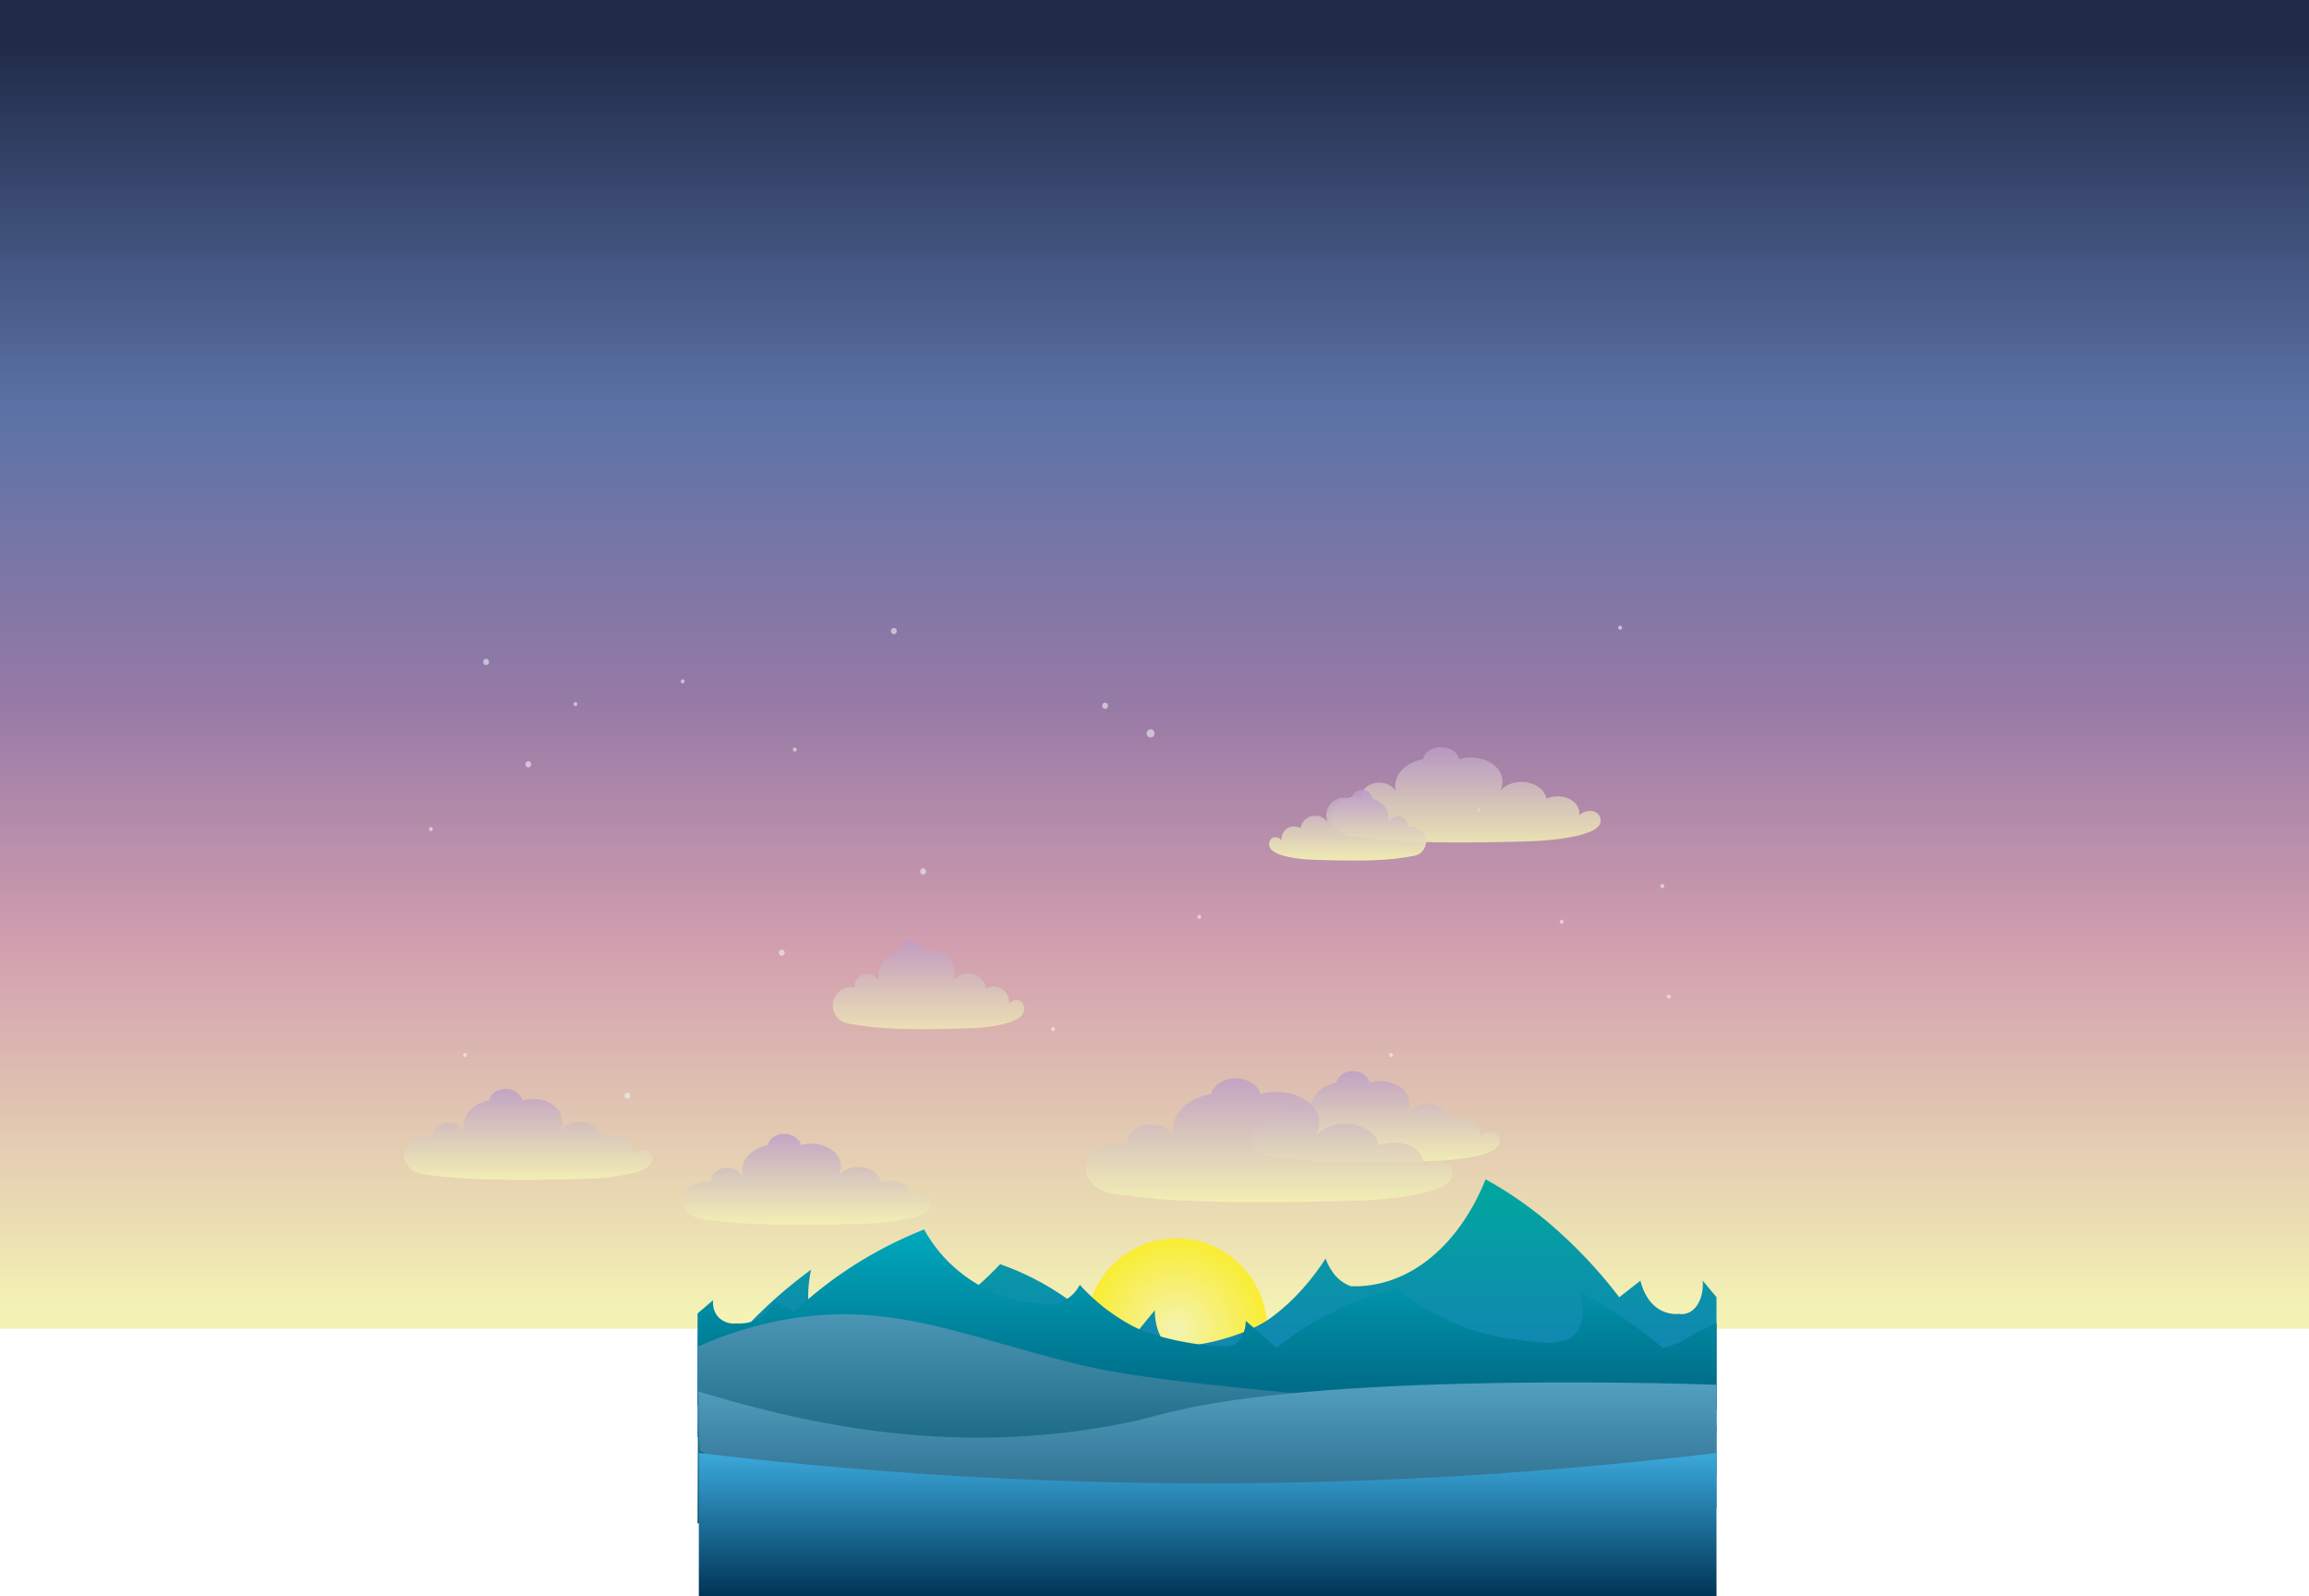 <svg xmlns="http://www.w3.org/2000/svg" xmlns:xlink="http://www.w3.org/1999/xlink" width="1451" height="1003.1" viewBox="0 0 1451 1003.1">
  <defs>
    <linearGradient id="linear-gradient" x1="0.5" x2="0.5" y2="1" gradientUnits="objectBoundingBox">
      <stop offset="0.028" stop-color="#202b48"/>
      <stop offset="0.305" stop-color="#5b72a6"/>
      <stop offset="0.531" stop-color="#977aa6"/>
      <stop offset="0.71" stop-color="#d19eaf"/>
      <stop offset="0.995" stop-color="#f4f3b4"/>
    </linearGradient>
    <radialGradient id="radial-gradient" cx="0.5" cy="0.5" r="0.5" gradientUnits="objectBoundingBox">
      <stop offset="0.01" stop-color="#f4f3b0"/>
      <stop offset="1" stop-color="#f9ed32"/>
    </radialGradient>
    <linearGradient id="linear-gradient-2" x1="0.5" x2="0.5" y2="1" gradientUnits="objectBoundingBox">
      <stop offset="0" stop-color="#ba9bc9"/>
      <stop offset="0.995" stop-color="#f4f3b4"/>
    </linearGradient>
    <linearGradient id="linear-gradient-3" x1="0.5" y1="-0.001" x2="0.5" y2="0.999" xlink:href="#linear-gradient-2"/>
    <linearGradient id="linear-gradient-4" x1="-1.462" y1="0.001" x2="-1.462" y2="1" xlink:href="#linear-gradient-2"/>
    <linearGradient id="linear-gradient-5" x1="0.5" y1="0.002" x2="0.5" y2="1.003" xlink:href="#linear-gradient-2"/>
    <linearGradient id="linear-gradient-6" x1="0.5" y1="0.001" x2="0.5" y2="1.002" xlink:href="#linear-gradient-2"/>
    <linearGradient id="linear-gradient-7" x1="0.5" y1="0.002" x2="0.5" y2="1.003" xlink:href="#linear-gradient-2"/>
    <linearGradient id="linear-gradient-8" x1="0.5" y1="0" x2="0.5" y2="0.998" xlink:href="#linear-gradient-2"/>
    <linearGradient id="linear-gradient-9" x1="0.505" x2="0.505" y2="1" gradientUnits="objectBoundingBox">
      <stop offset="0.01" stop-color="#00a79d"/>
      <stop offset="1" stop-color="#1b75bc"/>
    </linearGradient>
    <linearGradient id="linear-gradient-10" x1="0.5" x2="0.5" y2="1" gradientUnits="objectBoundingBox">
      <stop offset="0" stop-color="#00a9bd"/>
      <stop offset="1" stop-color="#006582"/>
    </linearGradient>
    <linearGradient id="linear-gradient-11" x1="0.5" x2="0.5" y2="0.999" gradientUnits="objectBoundingBox">
      <stop offset="0" stop-color="#509ab9"/>
      <stop offset="1" stop-color="#004f68"/>
    </linearGradient>
    <linearGradient id="linear-gradient-12" x1="0.5" x2="0.5" y2="1" gradientUnits="objectBoundingBox">
      <stop offset="0" stop-color="#56a4c4"/>
      <stop offset="1" stop-color="#003151"/>
    </linearGradient>
    <linearGradient id="linear-gradient-13" x1="0.5" x2="0.5" y2="1" gradientUnits="objectBoundingBox">
      <stop offset="0" stop-color="#3ba9dc"/>
      <stop offset="1" stop-color="#003455"/>
    </linearGradient>
  </defs>
  <g id="landscape-1844226" transform="translate(253.398 378.171)">
    <rect id="Rectangle_5" data-name="Rectangle 5" width="1451" height="835" transform="translate(-253.398 -378.171)" fill="url(#linear-gradient)"/>
    <g id="Group_2" data-name="Group 2" transform="translate(16.131 15.008)" opacity="0.59">
      <path id="Path_33" data-name="Path 33" d="M302.038,19.98c2.45,0,2.45-3.88,0-3.88S299.587,19.98,302.038,19.98Z" transform="translate(-9.839 -14.671)" fill="#f1f2f2"/>
      <path id="Path_34" data-name="Path 34" d="M460.05,83.6c3.267,0,3.267-5.1,0-5.1S456.783,83.6,460.05,83.6Z" transform="translate(-6.54 -13.363)" fill="#f1f2f2"/>
      <path id="Path_35" data-name="Path 35" d="M172.025,50.252a1.277,1.277,0,0,0,0-2.552A1.277,1.277,0,0,0,172.025,50.252Z" transform="translate(-12.551 -14.008)" fill="#f1f2f2"/>
      <path id="Path_36" data-name="Path 36" d="M241.025,92.252a1.277,1.277,0,0,0,0-2.552A1.277,1.277,0,0,0,241.025,92.252Z" transform="translate(-11.105 -13.128)" fill="#f1f2f2"/>
      <path id="Path_37" data-name="Path 37" d="M400.025,264.252a1.277,1.277,0,0,0,0-2.552A1.277,1.277,0,0,0,400.025,264.252Z" transform="translate(-7.772 -9.523)" fill="#f1f2f2"/>
      <path id="Path_38" data-name="Path 38" d="M490.025,195.252a1.277,1.277,0,0,0,0-2.552A1.277,1.277,0,0,0,490.025,195.252Z" transform="translate(-5.886 -10.969)" fill="#f1f2f2"/>
      <path id="Path_39" data-name="Path 39" d="M608.025,280.252a1.277,1.277,0,0,0,0-2.552A1.277,1.277,0,0,0,608.025,280.252Z" transform="translate(-3.413 -9.188)" fill="#f1f2f2"/>
      <path id="Path_40" data-name="Path 40" d="M713.025,198.252a1.277,1.277,0,0,0,0-2.552A1.277,1.277,0,0,0,713.025,198.252Z" transform="translate(-1.212 -10.906)" fill="#f1f2f2"/>
      <path id="Path_41" data-name="Path 41" d="M775.025,176.252a1.277,1.277,0,0,0,0-2.552A1.277,1.277,0,0,0,775.025,176.252Z" transform="translate(0.087 -11.367)" fill="#f1f2f2"/>
      <path id="Path_42" data-name="Path 42" d="M779.025,244.252a1.277,1.277,0,0,0,0-2.552A1.277,1.277,0,0,0,779.025,244.252Z" transform="translate(0.171 -9.942)" fill="#f1f2f2"/>
      <path id="Path_43" data-name="Path 43" d="M662.025,129.252a1.277,1.277,0,0,0,0-2.552A1.277,1.277,0,0,0,662.025,129.252Z" transform="translate(-2.281 -12.353)" fill="#f1f2f2"/>
      <path id="Path_44" data-name="Path 44" d="M749.025,17.252a1.277,1.277,0,0,0,0-2.552A1.277,1.277,0,0,0,749.025,17.252Z" transform="translate(-0.458 -14.7)" fill="#f1f2f2"/>
      <path id="Path_45" data-name="Path 45" d="M38.025,280.252a1.277,1.277,0,0,0,0-2.552A1.277,1.277,0,0,0,38.025,280.252Z" transform="translate(-15.36 -9.188)" fill="#f1f2f2"/>
      <path id="Path_46" data-name="Path 46" d="M17.025,141.252a1.277,1.277,0,0,0,0-2.552A1.277,1.277,0,0,0,17.025,141.252Z" transform="translate(-15.8 -12.101)" fill="#f1f2f2"/>
      <path id="Path_47" data-name="Path 47" d="M106.025,64.252a1.277,1.277,0,0,0,0-2.552A1.277,1.277,0,0,0,106.025,64.252Z" transform="translate(-13.935 -13.715)" fill="#f1f2f2"/>
      <path id="Path_48" data-name="Path 48" d="M51.038,38.98c2.45,0,2.45-3.88,0-3.88S48.587,38.98,51.038,38.98Z" transform="translate(-15.1 -14.272)" fill="#f1f2f2"/>
      <path id="Path_49" data-name="Path 49" d="M77.038,101.98c2.45,0,2.45-3.88,0-3.88S74.587,101.98,77.038,101.98Z" transform="translate(-14.555 -12.952)" fill="#f1f2f2"/>
      <path id="Path_50" data-name="Path 50" d="M432.038,65.98c2.45,0,2.45-3.88,0-3.88S429.587,65.98,432.038,65.98Z" transform="translate(-7.114 -13.707)" fill="#f1f2f2"/>
      <path id="Path_51" data-name="Path 51" d="M320.038,167.98c2.45,0,2.45-3.88,0-3.88S317.587,167.98,320.038,167.98Z" transform="translate(-9.462 -11.569)" fill="#f1f2f2"/>
      <path id="Path_52" data-name="Path 52" d="M138.038,305.98c2.45,0,2.45-3.88,0-3.88S135.587,305.98,138.038,305.98Z" transform="translate(-13.276 -8.676)" fill="#f1f2f2"/>
      <path id="Path_53" data-name="Path 53" d="M233.038,217.98c2.45,0,2.45-3.88,0-3.88S230.587,217.98,233.038,217.98Z" transform="translate(-11.285 -10.521)" fill="#f1f2f2"/>
    </g>
    <circle id="Ellipse_1" data-name="Ellipse 1" cx="56.867" cy="56.867" r="56.867" transform="translate(429.068 400.053)" fill="url(#radial-gradient)"/>
    <path id="Path_54" data-name="Path 54" d="M61.259,162.681A11.543,11.543,0,0,1,66,140.089a7.81,7.81,0,0,1,15.159-3.28A16.242,16.242,0,0,1,93.326,117.86a8.181,8.181,0,0,1,16.179,0,14.078,14.078,0,0,1,18.074,18.767,11.239,11.239,0,0,1,20.771,4.191c.219-.109,5.1-2.769,9.839,0a9.953,9.953,0,0,1,4.737,9.839c1.786-2.441,4.81-3.243,6.924-2.186,2.15,1.093,3.061,4.482,2.405,6.851-2.624,9.183-30.464,10.276-30.464,10.276s-17.637.838-36.076.729c-17.418-.109-26.127-1.02-29.881-1.458C69.823,164.175,64.794,163.337,61.259,162.681Z" transform="translate(217.719 102.205)" opacity="0.68" fill="url(#linear-gradient-2)"/>
    <path id="Path_55" data-name="Path 55" d="M568.772,85.917c-8.586-1.5-14.021-8.034-12.445-14.493,1.654-6.7,10.24-11.185,19.141-9.925-.473-4.254,3.308-8.192,8.743-9.058,5.356-.866,10.87,1.5,12.682,5.514a14.543,14.543,0,0,1,3.23-13c4.8-5.671,12.288-7.168,13.863-7.483.945-4.1,5.278-7.089,10.24-7.483,5.75-.394,11.343,2.757,12.524,7.483,8.349-2.284,17.644-.394,22.922,4.726,4.49,4.332,5.435,10.319,2.6,15.517,3.387-4.332,10-6.617,16.463-5.671,6.617.945,11.815,5.041,12.839,10.24.315-.158,7.168-2.993,13.863,0,4.726,2.127,7.4,6.3,6.7,10.634a9.431,9.431,0,0,1,9.767-2.363,6,6,0,0,1,3.387,7.4c-3.7,9.925-42.929,11.106-42.929,11.106s-24.891.945-50.885.788c-24.576-.158-36.864-1.1-42.141-1.575-8.507-.788-15.6-1.654-20.559-2.363Z" transform="translate(26.863 61.371)" opacity="0.82" fill="url(#linear-gradient-3)"/>
    <path id="Path_56" data-name="Path 56" d="M573.781,97.266a9.336,9.336,0,0,0,7.243-10.731,9.511,9.511,0,0,0-11.133-7.31,6.391,6.391,0,0,0-5.1-6.707,6.534,6.534,0,0,0-7.378,4.091,12.728,12.728,0,0,0-1.878-9.591,14.043,14.043,0,0,0-8.048-5.567,6.736,6.736,0,0,0-13.28,0,12.057,12.057,0,0,0-13.347,3.488,11.2,11.2,0,0,0-1.475,11.536,9.388,9.388,0,0,0-9.591-4.225,9.189,9.189,0,0,0-7.512,7.579c-.2-.067-4.158-2.213-8.048,0a7.888,7.888,0,0,0-3.89,7.847,4.776,4.776,0,0,0-5.7-1.744c-1.744.872-2.549,3.555-1.945,5.5,2.146,7.31,25.017,8.182,25.017,8.182s14.487.671,29.644.6a226,226,0,0,0,24.547-1.14C566.739,98.473,570.83,97.8,573.781,97.266Z" transform="translate(61.652 62.343)" opacity="0.92" fill="url(#linear-gradient-4)"/>
    <path id="Path_57" data-name="Path 57" d="M183.74,381c-7.861-1.429-12.966-7.657-11.435-13.885,1.531-6.33,9.495-10.72,17.663-9.495-.51-4.084,3.063-7.861,8.066-8.678s10.005,1.429,11.639,5.309a14.331,14.331,0,0,1,2.961-12.456c4.492-5.411,11.333-6.84,12.762-7.147.919-3.88,4.8-6.84,9.495-7.147,5.309-.408,10.414,2.654,11.537,7.147,7.759-2.246,16.233-.306,21.134,4.492a12.289,12.289,0,0,1,2.348,14.8c3.165-4.186,9.189-6.33,15.11-5.411,6.126.919,10.924,4.8,11.843,9.8.306-.1,6.636-2.859,12.762,0,4.39,2.042,6.84,6.024,6.126,10.107a8.478,8.478,0,0,1,8.984-2.246,5.773,5.773,0,0,1,3.063,7.045c-3.369,9.495-39.511,10.618-39.511,10.618s-22.972.919-46.862.715c-22.665-.1-34-1.021-38.8-1.531-7.759-.51-14.293-1.327-18.888-2.042Z" transform="translate(3.606 6.864)" opacity="0.79" fill="url(#linear-gradient-5)"/>
    <path id="Path_58" data-name="Path 58" d="M12.24,353.4C4.379,351.97-.726,345.742.806,339.514c1.531-6.33,9.495-10.72,17.663-9.495-.51-4.084,3.063-7.861,8.066-8.678s10.005,1.429,11.639,5.309a14.331,14.331,0,0,1,2.961-12.456c4.492-5.411,11.333-6.84,12.762-7.147.919-3.88,4.8-6.84,9.495-7.147,5.309-.408,10.414,2.654,11.537,7.147,7.759-2.246,16.233-.306,21.134,4.492a12.289,12.289,0,0,1,2.348,14.8c3.165-4.186,9.189-6.33,15.11-5.411,6.126.919,10.924,4.8,11.843,9.8.306-.1,6.636-2.859,12.762,0,4.39,2.042,6.84,6.024,6.126,10.108a8.478,8.478,0,0,1,8.984-2.246,5.773,5.773,0,0,1,3.063,7.045c-3.369,9.495-39.511,10.618-39.511,10.618s-22.972.919-46.862.715c-22.665-.1-34-1.021-38.8-1.531-7.759-.51-14.293-1.429-18.888-2.042Z" transform="translate(0.011 6.285)" opacity="0.79" fill="url(#linear-gradient-6)"/>
    <path id="Path_59" data-name="Path 59" d="M533.74,342.4c-7.861-1.429-12.966-7.657-11.435-13.885,1.531-6.33,9.495-10.72,17.663-9.495-.51-4.084,3.063-7.861,8.066-8.678s10.005,1.429,11.639,5.309a14.331,14.331,0,0,1,2.961-12.456c4.492-5.411,11.333-6.84,12.762-7.147.919-3.88,4.8-6.84,9.495-7.147,5.309-.408,10.414,2.655,11.537,7.147,7.759-2.246,16.233-.306,21.134,4.492a12.289,12.289,0,0,1,2.348,14.8c3.165-4.186,9.189-6.33,15.11-5.411,6.126.919,10.924,4.8,11.843,9.8.306-.1,6.636-2.859,12.762,0,4.39,2.042,6.84,6.024,6.126,10.108a8.478,8.478,0,0,1,8.984-2.246,5.773,5.773,0,0,1,3.063,7.045c-3.369,9.495-39.511,10.618-39.511,10.618s-22.972.919-46.862.715c-22.665-.1-34-1.021-38.8-1.531-7.759-.51-14.191-1.327-18.888-2.042Z" transform="translate(10.942 6.054)" opacity="0.79" fill="url(#linear-gradient-7)"/>
    <path id="Path_60" data-name="Path 60" d="M437.355,365.889c-11.639-1.94-19.092-10.414-16.948-18.786,2.246-8.678,13.987-14.5,26.034-12.864-.715-5.513,4.492-10.618,11.843-11.741s14.7,1.94,17.254,7.147c-.408-1.531-2.246-9.291,4.492-16.846,6.534-7.351,16.744-9.291,18.888-9.7,1.327-5.309,7.147-9.189,13.987-9.7,7.861-.51,15.416,3.573,17.05,9.7,11.435-2.961,23.993-.51,31.139,6.126,6.024,5.615,7.351,13.375,3.471,20.215,4.7-5.615,13.579-8.576,22.359-7.351,9.087,1.225,16.131,6.534,17.458,13.272.408-.2,9.8-3.88,18.888,0,6.432,2.757,10.005,8.168,9.087,13.783,3.471-3.471,9.291-4.594,13.272-3.063a7.613,7.613,0,0,1,4.594,9.6c-5,12.864-58.3,14.4-58.4,14.4,0,0-33.794,1.225-69.119,1.021-33.385-.2-50.129-1.429-57.276-2.042-11.639-1.123-21.236-2.246-28.076-3.165Z" transform="translate(8.804 6.149)" opacity="0.79" fill="url(#linear-gradient-8)"/>
    <path id="Path_61" data-name="Path 61" d="M640.327,362.058c-2.911-3.477-5.821-6.872-8.651-10.349.081.809.809,9.864-4.123,16.251-4.447,5.74-10.025,4.77-10.834,4.608-1.7.162-11.885,1.051-19.161-9.3a34.243,34.243,0,0,1-5.013-11.561l-13.34,10.43a299.012,299.012,0,0,0-46.569-48.671A246.63,246.63,0,0,0,495.2,288c-4.042,10.268-14.957,34.28-36.544,50.935-20.536,15.846-39.778,16.574-48.186,16.251a23.956,23.956,0,0,1-11.642-9.3,31.881,31.881,0,0,1-4.123-8.085c-6.791,10.43-17.868,25.063-34.118,37.029-19.4,14.391-61.365,21.91-66.539,16.251-6.953-7.762-6.71-19.566-6.63-20.859-6.63,8.085-13.34,16.251-19.97,24.336a202.619,202.619,0,0,0-38.242-33.553,169.043,169.043,0,0,0-39.05-19.646c-9.54,10.106-38.889,39.374-73.977,45.195-15.927,2.668-34.038,8.489-42.365-5.821-6.549-11.076-4.042-28.216-2.506-35.9a300.722,300.722,0,0,0-40.748,35.9c-4.366,4.608-8.57,9.3-12.451,13.906C13.34,393.185.323,384.372.323,384.372L0,450.022s424.944-2.264,640.327-3.4" transform="translate(184.944 74.897)" fill="url(#linear-gradient-9)"/>
    <path id="Path_62" data-name="Path 62" d="M0,379.795c3.234-2.749,6.468-5.579,9.783-8.328-.081.566-.808,6.872,4.042,11.319a13.6,13.6,0,0,0,10.51,3.234c1.7.162,11.561.728,18.6-6.468a21.09,21.09,0,0,0,4.851-8.085c4.285,2.426,8.651,4.851,12.936,7.276a254.888,254.888,0,0,1,45.276-33.957A260.971,260.971,0,0,1,142.376,327a90.964,90.964,0,0,0,82.466,46.893,24.051,24.051,0,0,0,11.319-6.468,23.367,23.367,0,0,0,4.042-5.659,121.785,121.785,0,0,0,33.148,25.872c18.838,10.025,59.667,15.361,64.68,11.319,6.71-5.417,6.468-13.664,6.468-14.553l19.4,16.978a195.959,195.959,0,0,1,37.191-23.446,193.591,193.591,0,0,1,38-13.744c9.3,7.034,37.837,27.489,71.956,31.531,15.523,1.859,33.067,5.983,41.233-4.042,6.306-7.762,3.881-19.646,2.426-25.063a280.933,280.933,0,0,1,39.616,25.063q6.428,4.851,12.127,9.7a51.6,51.6,0,0,0,17.3-7.2c6.791-4.447,16.574-8.247,16.655-8.408v54.412L0,437.764" transform="translate(184.944 67.428)" fill="url(#linear-gradient-10)"/>
    <path id="Path_63" data-name="Path 63" d="M.4,413.2a233.43,233.43,0,0,1,57.807-17.463C123.3,385.063,167.762,407.055,240.123,424.6c34.2,8.247,81.011,12.774,174.635,21.829,99.445,9.621,225.57,16.655,225.57,16.655v31.046S10.268,521.78,0,524.367C.4,413.2,0,524.286.4,413.2Z" transform="translate(184.944 54.802)" fill="url(#linear-gradient-11)"/>
    <path id="Path_64" data-name="Path 64" d="M.5,451.557c56.514,16.9,154.584,43.335,270.037,19.485,12.208-2.506,8-2.1,29.914-7.276,106.317-25.144,339.972-16.412,339.972-16.412v77.454c0-.566-434.4,84-638.953-36.059-1.294-26.842-.162-2.587-.808-32.259-.081-1.455-.081-3.153-.162-4.932Z" transform="translate(184.848 44.66)" fill="url(#linear-gradient-12)"/>
    <path id="Path_65" data-name="Path 65" d="M640.519,500.7a2675.016,2675.016,0,0,1-317.091,19.081A2691.446,2691.446,0,0,1,1,500.7v90.066H640.519Z" transform="translate(184.753 34.163)" fill="url(#linear-gradient-13)"/>
  </g>
</svg>
